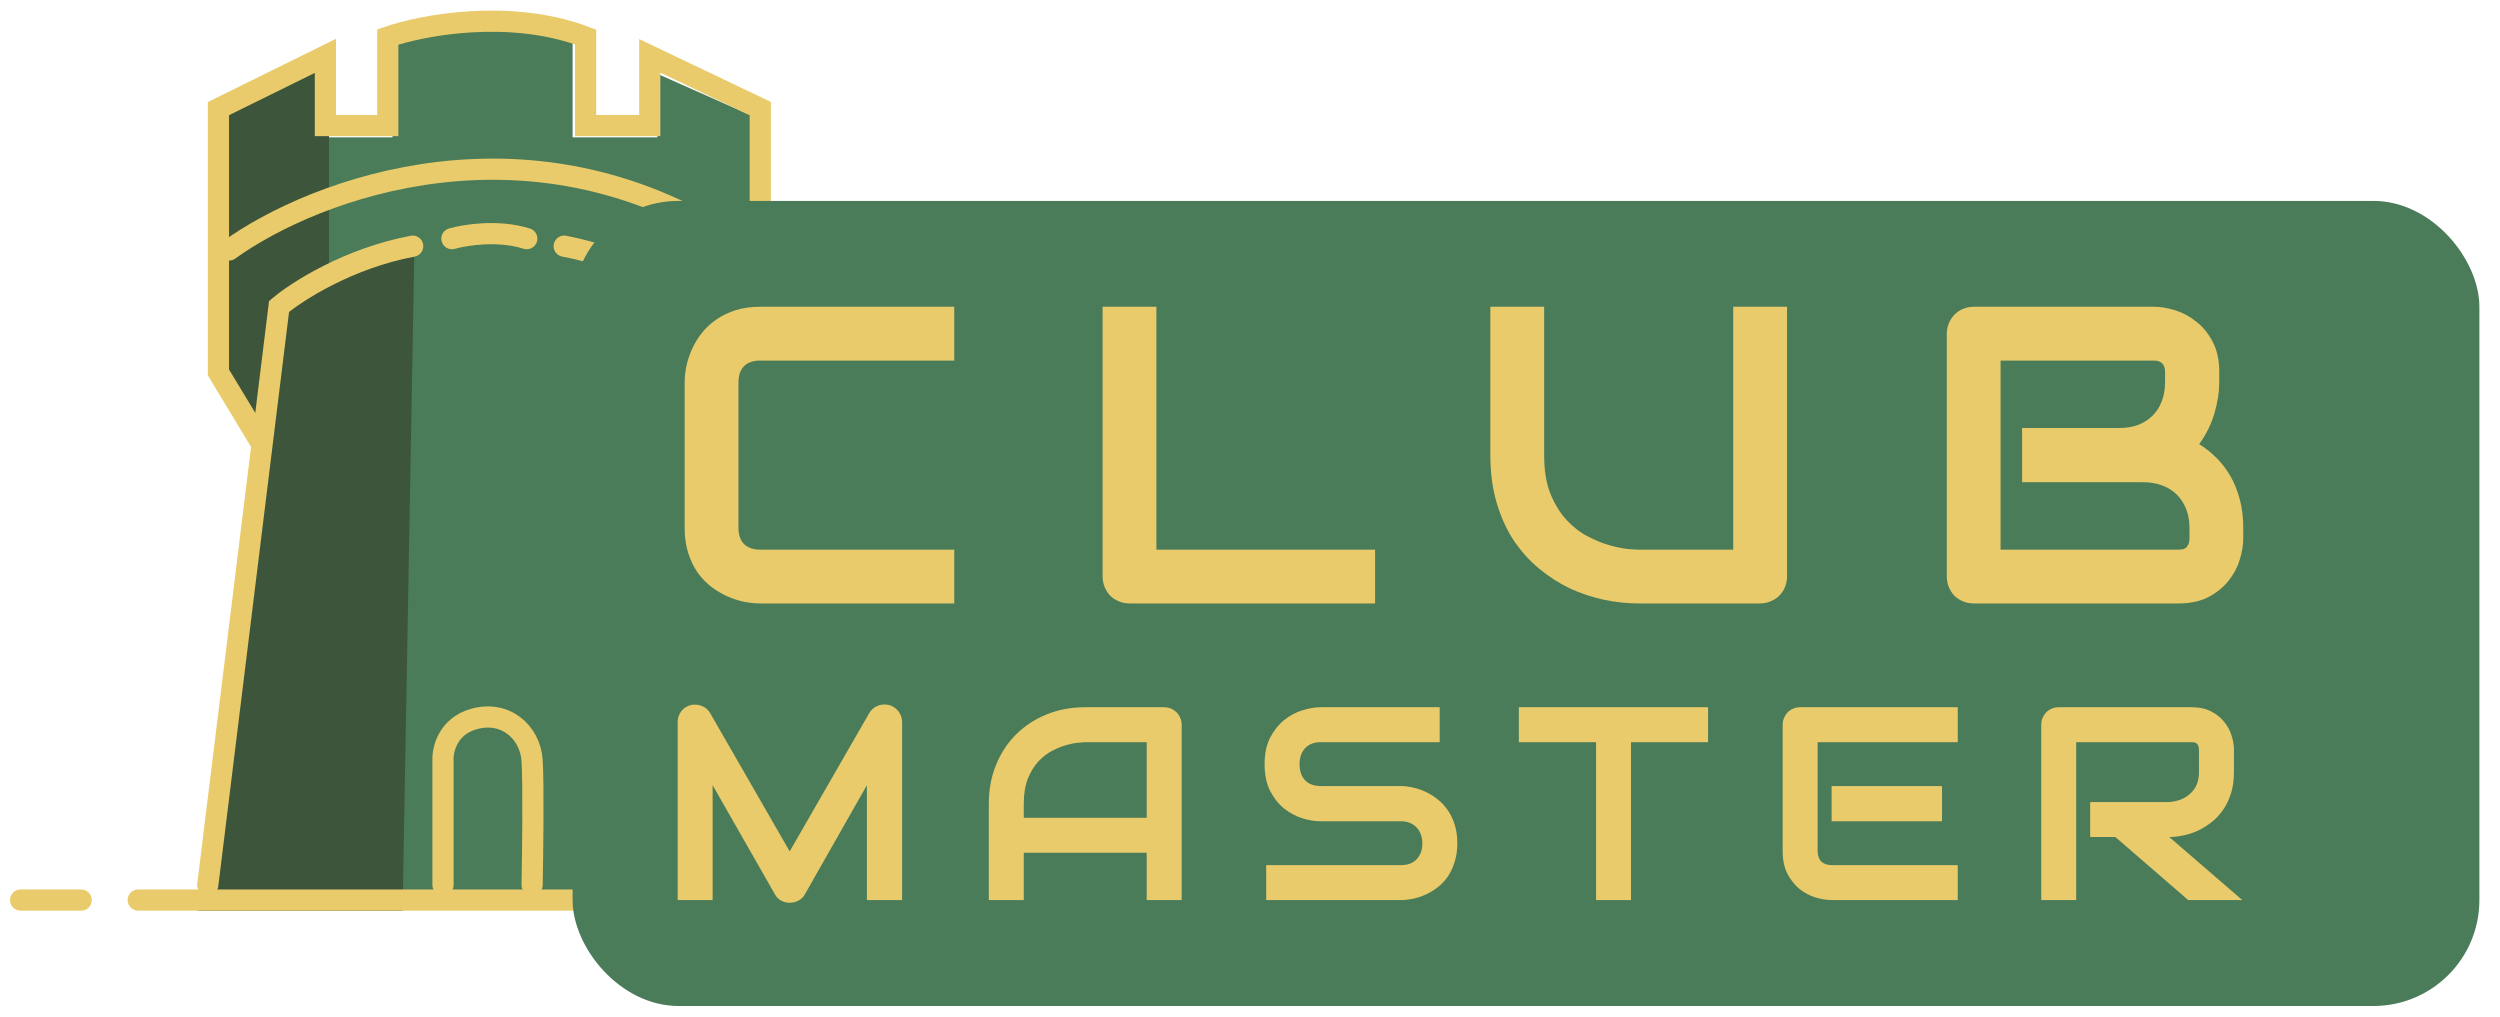 <svg width="118" height="48" viewBox="0 0 118 48" fill="none" xmlns="http://www.w3.org/2000/svg">
<path d="M12.528 20.483L9.528 42.483H35.528V17.483V5.483L31.028 3.483V6.483H27.028V1.983C23.828 0.383 20.028 1.317 18.528 1.983V6.483H15.028V2.983L10.528 5.483V17.483L12.528 20.483Z" fill="#4A7C59"/>
<path d="M11.528 17.483L13.028 19.483L14.028 20.483V4.983L11.528 6.483V17.483Z" stroke="#3D563B" stroke-width="3"/>
<path d="M14.028 16.483L11.028 41.483H17.528L18.028 13.483C15.67 13.483 14.73 15.517 14.028 16.483Z" fill="#3D563B" stroke="#3D563B" stroke-width="3"/>
<path d="M0.973 42.483H3.833" stroke="#E9CB6B" stroke-linecap="round"/>
<path d="M6.525 42.483H40.512" stroke="#E9CB6B" stroke-linecap="round"/>
<path d="M43.203 42.483H46.063" stroke="#E9CB6B" stroke-linecap="round"/>
<line x1="30.075" y1="12.687" x2="30.075" y2="42.217" stroke="#E9CB6B"/>
<path d="M9.806 41.772L13.171 14.466C14.012 13.754 16.451 12.189 19.48 11.619" stroke="#E9CB6B" stroke-linecap="round"/>
<path d="M36.305 41.772L32.94 14.466C32.099 13.754 29.659 12.189 26.63 11.619" stroke="#E9CB6B" stroke-linecap="round"/>
<path d="M21.331 11.264C21.948 11.086 23.518 10.837 24.864 11.264" stroke="#E9CB6B" stroke-linecap="round"/>
<path d="M12.245 20.781L10.31 17.579V5.126L15.358 2.636V5.927H18.302V1.746C19.929 1.183 24.073 0.395 27.64 1.746V5.927H30.669V2.636L35.884 5.126V17.579L33.781 20.781M10.815 11.797C14.797 8.921 25.251 4.895 35.211 11.797" stroke="#E9CB6B" stroke-linecap="round"/>
<path d="M20.91 41.772V35.901C20.882 35.397 21.129 34.3 22.34 33.945C23.855 33.5 25.032 34.567 25.116 35.901C25.184 36.969 25.145 40.26 25.116 41.772" stroke="#E9CB6B" stroke-linecap="round"/>
<rect x="27.027" y="9.483" width="90" height="38" rx="5" fill="#4A7C59"/>
<path d="M45.041 28.483H35.881C35.647 28.483 35.393 28.457 35.119 28.405C34.852 28.347 34.585 28.259 34.318 28.142C34.058 28.024 33.807 27.875 33.566 27.692C33.325 27.504 33.111 27.279 32.922 27.019C32.74 26.752 32.593 26.446 32.482 26.101C32.372 25.749 32.316 25.355 32.316 24.919V18.044C32.316 17.81 32.342 17.559 32.395 17.292C32.453 17.019 32.541 16.752 32.658 16.491C32.775 16.224 32.928 15.97 33.117 15.729C33.306 15.489 33.531 15.277 33.791 15.095C34.058 14.906 34.364 14.756 34.709 14.646C35.054 14.535 35.445 14.479 35.881 14.479H45.041V17.019H35.881C35.549 17.019 35.295 17.106 35.119 17.282C34.943 17.458 34.855 17.718 34.855 18.064V24.919C34.855 25.244 34.943 25.498 35.119 25.681C35.301 25.856 35.555 25.944 35.881 25.944H45.041V28.483ZM64.905 28.483H53.323C53.14 28.483 52.971 28.451 52.815 28.386C52.659 28.321 52.522 28.233 52.405 28.122C52.294 28.005 52.206 27.868 52.141 27.712C52.076 27.556 52.043 27.386 52.043 27.204V14.479H54.582V25.944H64.905V28.483ZM84.348 27.204C84.348 27.386 84.316 27.556 84.251 27.712C84.186 27.868 84.094 28.005 83.977 28.122C83.86 28.233 83.723 28.321 83.567 28.386C83.411 28.451 83.245 28.483 83.069 28.483H77.347C76.806 28.483 76.259 28.425 75.706 28.308C75.153 28.19 74.615 28.011 74.094 27.77C73.58 27.523 73.095 27.211 72.639 26.833C72.184 26.455 71.783 26.009 71.438 25.495C71.1 24.974 70.833 24.382 70.638 23.718C70.442 23.047 70.344 22.302 70.344 21.481V14.479H72.884V21.481C72.884 22.198 72.981 22.803 73.177 23.298C73.378 23.793 73.632 24.206 73.938 24.538C74.244 24.87 74.58 25.131 74.944 25.319C75.309 25.508 75.654 25.648 75.979 25.739C76.311 25.83 76.601 25.889 76.848 25.915C77.102 25.935 77.268 25.944 77.347 25.944H81.809V14.479H84.348V27.204ZM105.882 25.407C105.882 25.72 105.827 26.055 105.716 26.413C105.612 26.771 105.436 27.103 105.189 27.409C104.948 27.715 104.632 27.972 104.241 28.181C103.851 28.383 103.372 28.483 102.806 28.483H93.167C92.985 28.483 92.816 28.451 92.659 28.386C92.503 28.321 92.366 28.233 92.249 28.122C92.138 28.005 92.051 27.868 91.986 27.712C91.92 27.556 91.888 27.386 91.888 27.204V15.759C91.888 15.583 91.92 15.417 91.986 15.261C92.051 15.104 92.138 14.968 92.249 14.851C92.366 14.733 92.503 14.642 92.659 14.577C92.816 14.512 92.985 14.479 93.167 14.479H101.663C101.976 14.479 102.311 14.535 102.669 14.646C103.027 14.756 103.359 14.935 103.665 15.183C103.978 15.424 104.235 15.739 104.437 16.13C104.645 16.52 104.749 16.999 104.749 17.565V18.044C104.749 18.493 104.674 18.978 104.525 19.499C104.375 20.013 104.134 20.502 103.802 20.964C104.088 21.14 104.355 21.351 104.603 21.599C104.857 21.846 105.078 22.133 105.267 22.458C105.456 22.784 105.605 23.151 105.716 23.561C105.827 23.972 105.882 24.424 105.882 24.919V25.407ZM103.343 24.919C103.343 24.587 103.291 24.291 103.187 24.03C103.083 23.763 102.936 23.535 102.747 23.347C102.558 23.158 102.331 23.015 102.064 22.917C101.797 22.813 101.497 22.761 101.165 22.761H95.443V20.202H100.023C100.355 20.202 100.654 20.153 100.921 20.056C101.188 19.951 101.416 19.805 101.605 19.616C101.793 19.427 101.937 19.203 102.034 18.942C102.139 18.675 102.191 18.376 102.191 18.044V17.565C102.191 17.201 102.015 17.019 101.663 17.019H94.427V25.944H102.806C102.851 25.944 102.907 25.941 102.972 25.935C103.037 25.928 103.096 25.909 103.148 25.876C103.2 25.843 103.245 25.788 103.284 25.71C103.323 25.632 103.343 25.524 103.343 25.388V24.919ZM42.58 42.483H40.917V37.062L37.991 42.21C37.919 42.342 37.817 42.441 37.686 42.509C37.559 42.577 37.422 42.61 37.273 42.61C37.13 42.61 36.994 42.577 36.867 42.509C36.745 42.441 36.647 42.342 36.575 42.21L33.636 37.062V42.483H31.986V34.085C31.986 33.895 32.041 33.726 32.151 33.578C32.265 33.429 32.413 33.33 32.595 33.279C32.684 33.258 32.773 33.252 32.862 33.26C32.951 33.264 33.035 33.283 33.116 33.317C33.2 33.347 33.276 33.391 33.344 33.451C33.412 33.506 33.469 33.573 33.516 33.654L37.273 40.185L41.031 33.654C41.129 33.493 41.262 33.379 41.431 33.311C41.605 33.243 41.785 33.233 41.971 33.279C42.148 33.33 42.294 33.429 42.409 33.578C42.523 33.726 42.58 33.895 42.58 34.085V42.483ZM55.775 42.483H54.124V40.249H48.322V42.483H46.672V37.932C46.672 37.268 46.786 36.656 47.015 36.098C47.243 35.539 47.561 35.059 47.967 34.657C48.373 34.255 48.853 33.942 49.408 33.717C49.962 33.493 50.567 33.381 51.223 33.381H54.943C55.057 33.381 55.165 33.402 55.267 33.444C55.368 33.487 55.457 33.546 55.533 33.622C55.609 33.698 55.669 33.787 55.711 33.889C55.753 33.99 55.775 34.098 55.775 34.212V42.483ZM48.322 38.599H54.124V35.031H51.223C51.172 35.031 51.065 35.04 50.9 35.057C50.739 35.069 50.55 35.105 50.335 35.165C50.123 35.224 49.899 35.315 49.662 35.438C49.425 35.56 49.207 35.73 49.008 35.945C48.809 36.161 48.644 36.432 48.513 36.758C48.386 37.079 48.322 37.471 48.322 37.932V38.599ZM68.785 39.805C68.785 40.13 68.743 40.425 68.658 40.687C68.578 40.945 68.47 41.174 68.334 41.373C68.199 41.572 68.04 41.741 67.858 41.88C67.676 42.02 67.488 42.134 67.293 42.223C67.099 42.312 66.9 42.378 66.697 42.42C66.498 42.462 66.309 42.483 66.132 42.483H59.765V40.833H66.132C66.449 40.833 66.695 40.74 66.868 40.554C67.046 40.367 67.135 40.118 67.135 39.805C67.135 39.652 67.111 39.513 67.065 39.386C67.018 39.259 66.951 39.149 66.862 39.056C66.777 38.963 66.671 38.891 66.544 38.84C66.421 38.789 66.284 38.764 66.132 38.764H62.336C62.069 38.764 61.781 38.717 61.472 38.624C61.164 38.527 60.876 38.372 60.609 38.161C60.347 37.949 60.127 37.672 59.949 37.329C59.776 36.986 59.689 36.567 59.689 36.072C59.689 35.577 59.776 35.16 59.949 34.822C60.127 34.479 60.347 34.202 60.609 33.99C60.876 33.774 61.164 33.62 61.472 33.527C61.781 33.429 62.069 33.381 62.336 33.381H67.953V35.031H62.336C62.023 35.031 61.777 35.127 61.599 35.317C61.426 35.507 61.339 35.759 61.339 36.072C61.339 36.39 61.426 36.641 61.599 36.828C61.777 37.01 62.023 37.101 62.336 37.101H66.132H66.144C66.322 37.105 66.51 37.13 66.709 37.177C66.908 37.219 67.105 37.287 67.3 37.38C67.499 37.473 67.687 37.592 67.865 37.735C68.042 37.875 68.199 38.044 68.334 38.243C68.474 38.442 68.584 38.671 68.664 38.929C68.745 39.187 68.785 39.479 68.785 39.805ZM80.621 35.031H76.984V42.483H75.334V35.031H71.69V33.381H80.621V35.031ZM91.664 38.764H86.452V37.101H91.664V38.764ZM92.406 42.483H86.452C86.224 42.483 85.974 42.443 85.703 42.363C85.432 42.282 85.181 42.151 84.948 41.969C84.719 41.783 84.527 41.544 84.37 41.252C84.218 40.956 84.142 40.594 84.142 40.166V34.212C84.142 34.098 84.163 33.99 84.205 33.889C84.248 33.787 84.305 33.698 84.377 33.622C84.453 33.546 84.542 33.487 84.643 33.444C84.745 33.402 84.855 33.381 84.973 33.381H92.406V35.031H85.792V40.166C85.792 40.382 85.849 40.547 85.963 40.662C86.078 40.776 86.245 40.833 86.465 40.833H92.406V42.483ZM105.442 36.44C105.442 36.817 105.396 37.154 105.303 37.45C105.209 37.746 105.082 38.008 104.922 38.237C104.765 38.461 104.583 38.654 104.376 38.815C104.168 38.975 103.95 39.109 103.722 39.214C103.498 39.316 103.269 39.39 103.036 39.437C102.808 39.483 102.592 39.506 102.389 39.506L105.836 42.483H103.284L99.844 39.506H98.656V37.856H102.389C102.596 37.839 102.785 37.797 102.954 37.729C103.127 37.657 103.276 37.562 103.398 37.443C103.525 37.325 103.623 37.183 103.69 37.018C103.758 36.849 103.792 36.656 103.792 36.44V35.399C103.792 35.306 103.779 35.236 103.754 35.19C103.733 35.139 103.703 35.103 103.665 35.082C103.631 35.057 103.593 35.042 103.551 35.038C103.512 35.033 103.477 35.031 103.443 35.031H97.996V42.483H96.346V34.212C96.346 34.098 96.367 33.99 96.409 33.889C96.452 33.787 96.509 33.698 96.581 33.622C96.657 33.546 96.746 33.487 96.847 33.444C96.949 33.402 97.059 33.381 97.177 33.381H103.443C103.811 33.381 104.122 33.449 104.376 33.584C104.63 33.715 104.835 33.882 104.992 34.085C105.152 34.284 105.267 34.5 105.334 34.733C105.406 34.966 105.442 35.184 105.442 35.387V36.44Z" fill="#E9CB6B"/>
</svg>
